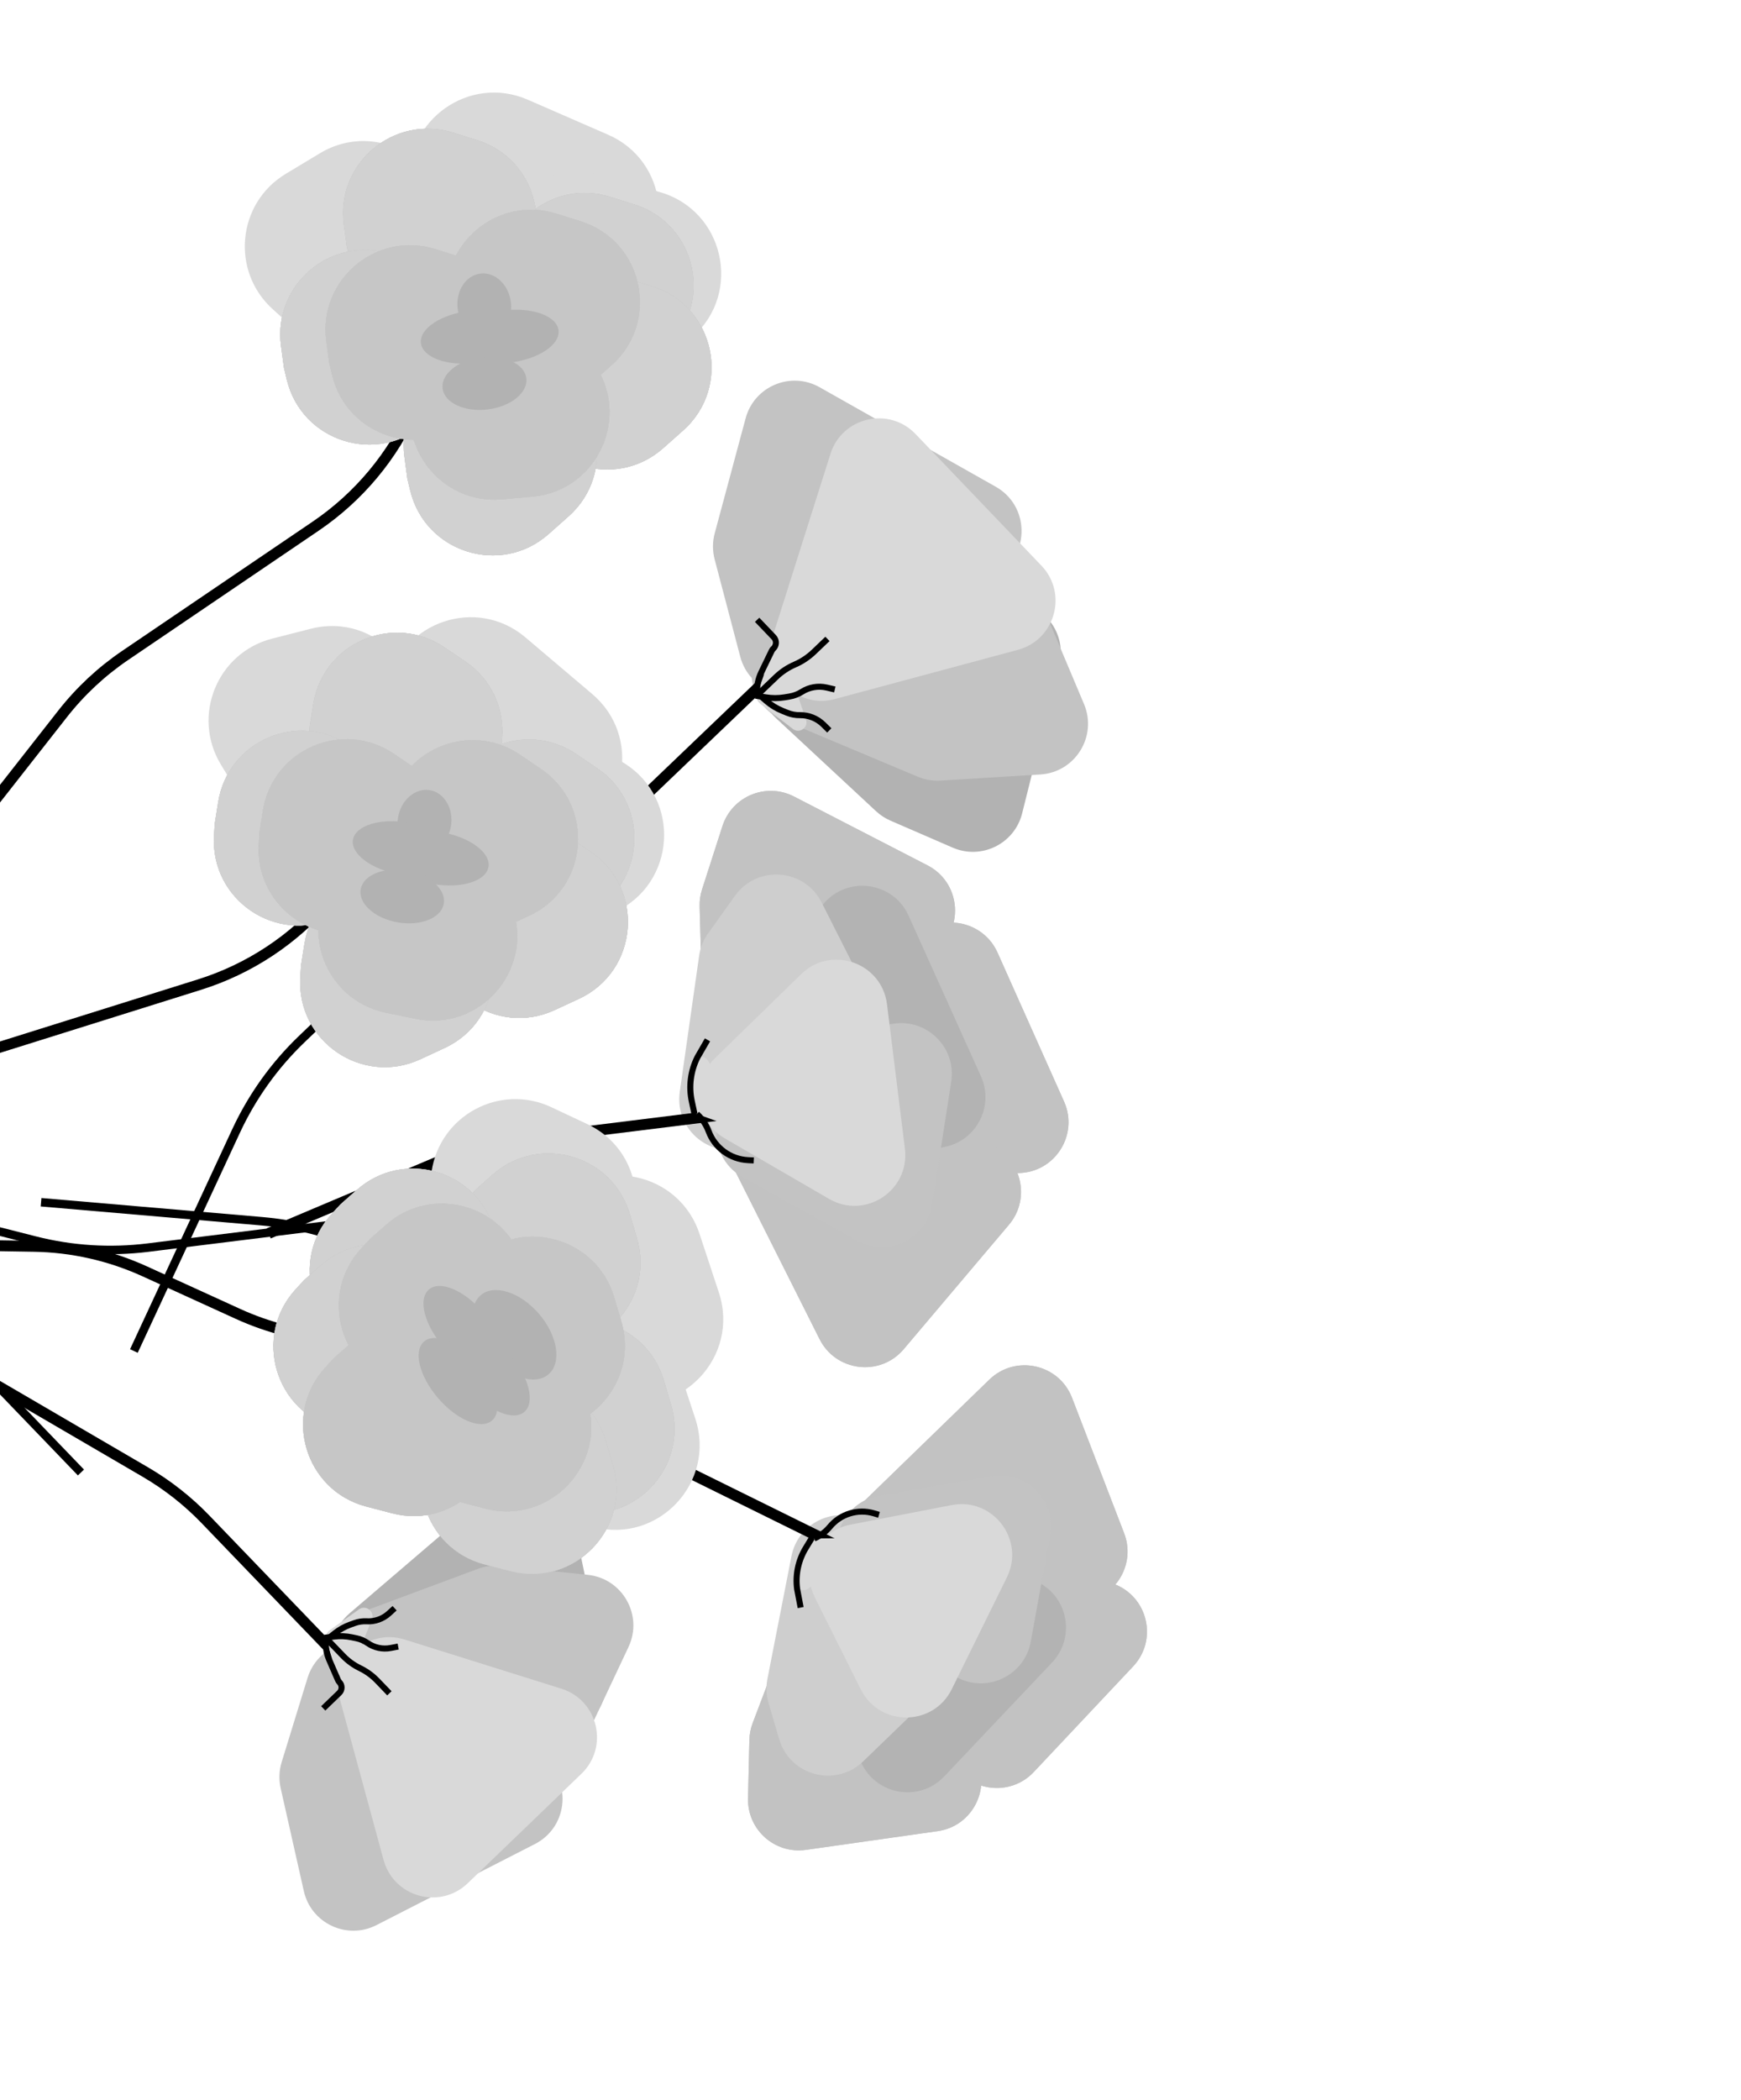 <svg width="1440" height="1736" viewBox="0 0 1440 1736" fill="none" xmlns="http://www.w3.org/2000/svg">
<g clip-path="url(#clip0_200_36)">
<path d="M436.545 82.438C388.257 61.401 334.909 99.222 338.775 151.751L341.665 191.011L348.569 230.593C357.537 282.008 417.591 305.88 459.41 274.652L490.845 251.179L516.969 231.672C560.019 199.525 552.301 132.869 503.044 111.409L436.545 82.438Z" fill="#D9D9D9"/>
<path d="M365.347 285.375L342.484 337.306C325.067 376.868 296.854 410.721 261.08 434.983L103.616 541.778C83.93 555.13 66.434 571.454 51.752 590.17L-61.15 734.093" stroke="black" stroke-width="9"/>
<path d="M495.868 144.923C448.412 131.72 402.525 170.361 407.457 219.371L411.487 259.406L415.391 278.151C426.36 330.811 490.156 351.936 530.386 316.23L554.562 294.773L572.95 278.453C614.422 241.645 598.669 173.524 545.246 158.661L495.868 144.923Z" fill="#D9D9D9"/>
<path d="M236.402 143.678C196.135 167.902 190.7 224.134 225.581 255.622L254.121 281.385L256.847 283.355C301.345 315.526 363.869 286.276 367.69 231.5L369.38 207.273L370.474 191.594C374.416 135.083 313.1 97.538 264.559 126.739L236.402 143.678Z" fill="#D9D9D9"/>
<path d="M504.706 162.775C455.806 147.455 407.559 188.143 414.406 238.927L416.842 256.997L419.18 266.726C431.526 318.113 494.183 337.808 533.709 302.727L544.563 293.093L550.126 288.156C590.841 252.02 576.536 185.279 524.588 169.004L504.706 162.775Z" fill="#C6C6C6"/>
<path d="M504.706 162.775C455.806 147.455 407.559 188.143 414.406 238.927L416.842 256.997L419.18 266.726C431.526 318.113 494.183 337.808 533.709 302.727L544.563 293.093L550.126 288.156C590.841 252.02 576.536 185.279 524.588 169.004L504.706 162.775Z" fill="#C6C6C6"/>
<path d="M504.706 162.775C455.806 147.455 407.559 188.143 414.406 238.927L416.842 256.997L419.18 266.726C431.526 318.113 494.183 337.808 533.709 302.727L544.563 293.093L550.126 288.156C590.841 252.02 576.536 185.279 524.588 169.004L504.706 162.775Z" fill="#C6C6C6"/>
<path d="M504.706 162.775C455.806 147.455 407.559 188.143 414.406 238.927L416.842 256.997L419.18 266.726C431.526 318.113 494.183 337.808 533.709 302.727L544.563 293.093L550.126 288.156C590.841 252.02 576.536 185.279 524.588 169.004L504.706 162.775Z" fill="#D1D1D1"/>
<path d="M519.547 230.508C470.647 215.188 422.4 255.875 429.247 306.66L431.683 324.73L434.021 334.459C446.367 385.846 509.024 405.541 548.55 370.46L559.404 360.826L564.967 355.889C605.682 319.753 591.377 253.012 539.429 236.737L519.547 230.508Z" fill="#C6C6C6"/>
<path d="M519.547 230.508C470.647 215.188 422.4 255.875 429.247 306.66L431.683 324.73L434.021 334.459C446.367 385.846 509.024 405.541 548.55 370.46L559.404 360.826L564.967 355.889C605.682 319.753 591.377 253.012 539.429 236.737L519.547 230.508Z" fill="#C6C6C6"/>
<path d="M519.547 230.508C470.647 215.188 422.4 255.875 429.247 306.66L431.683 324.73L434.021 334.459C446.367 385.846 509.024 405.541 548.55 370.46L559.404 360.826L564.967 355.889C605.682 319.753 591.377 253.012 539.429 236.737L519.547 230.508Z" fill="#C6C6C6"/>
<path d="M519.547 230.508C470.647 215.188 422.4 255.875 429.247 306.66L431.683 324.73L434.021 334.459C446.367 385.846 509.024 405.541 548.55 370.46L559.404 360.826L564.967 355.889C605.682 319.753 591.377 253.012 539.429 236.737L519.547 230.508Z" fill="#D1D1D1"/>
<path d="M374.751 109.664C325.851 94.344 277.604 135.032 284.451 185.816L286.887 203.886L289.225 213.615C301.571 265.002 364.228 284.697 403.754 249.616L414.608 239.982L420.171 235.045C460.886 198.909 446.581 132.168 394.633 115.893L374.751 109.664Z" fill="#C6C6C6"/>
<path d="M374.751 109.664C325.851 94.344 277.604 135.032 284.451 185.816L286.887 203.886L289.225 213.615C301.571 265.002 364.228 284.697 403.754 249.616L414.608 239.982L420.171 235.045C460.886 198.909 446.581 132.168 394.633 115.893L374.751 109.664Z" fill="#C6C6C6"/>
<path d="M374.751 109.664C325.851 94.344 277.604 135.032 284.451 185.816L286.887 203.886L289.225 213.615C301.571 265.002 364.228 284.697 403.754 249.616L414.608 239.982L420.171 235.045C460.886 198.909 446.581 132.168 394.633 115.893L374.751 109.664Z" fill="#C6C6C6"/>
<path d="M374.751 109.664C325.851 94.344 277.604 135.032 284.451 185.816L286.887 203.886L289.225 213.615C301.571 265.002 364.228 284.697 403.754 249.616L414.608 239.982L420.171 235.045C460.886 198.909 446.581 132.168 394.633 115.893L374.751 109.664Z" fill="#D1D1D1"/>
<path d="M322.748 209.907C273.848 194.587 225.601 235.275 232.448 286.059L234.884 304.129L237.222 313.859C249.568 365.245 312.225 384.94 351.751 349.859L362.605 340.226L368.168 335.288C408.883 299.152 394.578 232.411 342.63 216.136L322.748 209.907Z" fill="#C6C6C6"/>
<path d="M322.748 209.907C273.848 194.587 225.601 235.275 232.448 286.059L234.884 304.129L237.222 313.859C249.568 365.245 312.225 384.94 351.751 349.859L362.605 340.226L368.168 335.288C408.883 299.152 394.578 232.411 342.63 216.136L322.748 209.907Z" fill="#C6C6C6"/>
<path d="M322.748 209.907C273.848 194.587 225.601 235.275 232.448 286.059L234.884 304.129L237.222 313.859C249.568 365.245 312.225 384.94 351.751 349.859L362.605 340.226L368.168 335.288C408.883 299.152 394.578 232.411 342.63 216.136L322.748 209.907Z" fill="#C6C6C6"/>
<path d="M322.748 209.907C273.848 194.587 225.601 235.275 232.448 286.059L234.884 304.129L237.222 313.859C249.568 365.245 312.225 384.94 351.751 349.859L362.605 340.226L368.168 335.288C408.883 299.152 394.578 232.411 342.63 216.136L322.748 209.907Z" fill="#D1D1D1"/>
<path d="M424.814 301.492C375.914 286.172 327.667 326.859 334.514 377.643L336.95 395.713L339.287 405.443C351.634 456.829 414.29 476.524 453.816 441.443L464.671 431.81L470.234 426.873C510.948 390.737 496.644 323.996 444.695 307.721L424.814 301.492Z" fill="#C6C6C6"/>
<path d="M424.814 301.492C375.914 286.172 327.667 326.859 334.514 377.643L336.95 395.713L339.287 405.443C351.634 456.829 414.29 476.524 453.816 441.443L464.671 431.81L470.234 426.873C510.948 390.737 496.644 323.996 444.695 307.721L424.814 301.492Z" fill="#C6C6C6"/>
<path d="M424.814 301.492C375.914 286.172 327.667 326.859 334.514 377.643L336.95 395.713L339.287 405.443C351.634 456.829 414.29 476.524 453.816 441.443L464.671 431.81L470.234 426.873C510.948 390.737 496.644 323.996 444.695 307.721L424.814 301.492Z" fill="#C6C6C6"/>
<path d="M424.814 301.492C375.914 286.172 327.667 326.859 334.514 377.643L336.95 395.713L339.287 405.443C351.634 456.829 414.29 476.524 453.816 441.443L464.671 431.81L470.234 426.873C510.948 390.737 496.644 323.996 444.695 307.721L424.814 301.492Z" fill="#D1D1D1"/>
<path d="M460.299 176.669C411.399 161.349 363.152 202.036 369.999 252.82L372.435 270.89L374.773 280.62C387.119 332.006 449.776 351.701 489.302 316.62L500.156 306.987L505.719 302.05C546.434 265.914 532.129 199.173 480.181 182.898L460.299 176.669Z" fill="#C6C6C6"/>
<path d="M460.299 176.669C411.399 161.349 363.152 202.036 369.999 252.82L372.435 270.89L374.773 280.62C387.119 332.006 449.776 351.701 489.302 316.62L500.156 306.987L505.719 302.05C546.434 265.914 532.129 199.173 480.181 182.898L460.299 176.669Z" fill="#C6C6C6"/>
<path d="M460.299 176.669C411.399 161.349 363.152 202.036 369.999 252.82L372.435 270.89L374.773 280.62C387.119 332.006 449.776 351.701 489.302 316.62L500.156 306.987L505.719 302.05C546.434 265.914 532.129 199.173 480.181 182.898L460.299 176.669Z" fill="#C6C6C6"/>
<path d="M460.299 176.669C411.399 161.349 363.152 202.036 369.999 252.82L372.435 270.89L374.773 280.62C387.119 332.006 449.776 351.701 489.302 316.62L500.156 306.987L505.719 302.05C546.434 265.914 532.129 199.173 480.181 182.898L460.299 176.669Z" fill="#C6C6C6"/>
<path d="M360.187 205.986C311.287 190.666 263.04 231.353 269.887 282.137L272.323 300.207L274.661 309.937C287.007 361.323 349.663 381.019 389.19 345.938L400.044 336.304L405.607 331.367C446.321 295.231 432.017 228.49 380.068 212.215L360.187 205.986Z" fill="#C6C6C6"/>
<path d="M360.187 205.986C311.287 190.666 263.04 231.353 269.887 282.137L272.323 300.207L274.661 309.937C287.007 361.323 349.663 381.019 389.19 345.938L400.044 336.304L405.607 331.367C446.321 295.231 432.017 228.49 380.068 212.215L360.187 205.986Z" fill="#C6C6C6"/>
<path d="M360.187 205.986C311.287 190.666 263.04 231.353 269.887 282.137L272.323 300.207L274.661 309.937C287.007 361.323 349.663 381.019 389.19 345.938L400.044 336.304L405.607 331.367C446.321 295.231 432.017 228.49 380.068 212.215L360.187 205.986Z" fill="#C6C6C6"/>
<path d="M360.187 205.986C311.287 190.666 263.04 231.353 269.887 282.137L272.323 300.207L274.661 309.937C287.007 361.323 349.663 381.019 389.19 345.938L400.044 336.304L405.607 331.367C446.321 295.231 432.017 228.49 380.068 212.215L360.187 205.986Z" fill="#C6C6C6"/>
<path d="M477.089 280.248C447.02 237.235 382.063 241.384 357.71 287.873L350.217 302.177L344.275 316.928C324.739 365.419 363.321 417.435 415.395 412.811L431.156 411.412L440.256 410.604C493.867 405.843 522.273 344.883 491.436 300.771L477.089 280.248Z" fill="#C6C6C6"/>
<path d="M477.089 280.248C447.02 237.235 382.063 241.384 357.71 287.873L350.217 302.177L344.275 316.928C324.739 365.419 363.321 417.435 415.395 412.811L431.156 411.412L440.256 410.604C493.867 405.843 522.273 344.883 491.436 300.771L477.089 280.248Z" fill="#C6C6C6"/>
<path d="M477.089 280.248C447.02 237.235 382.063 241.384 357.71 287.873L350.217 302.177L344.275 316.928C324.739 365.419 363.321 417.435 415.395 412.811L431.156 411.412L440.256 410.604C493.867 405.843 522.273 344.883 491.436 300.771L477.089 280.248Z" fill="#C6C6C6"/>
<path d="M477.089 280.248C447.02 237.235 382.063 241.384 357.71 287.873L350.217 302.177L344.275 316.928C324.739 365.419 363.321 417.435 415.395 412.811L431.156 411.412L440.256 410.604C493.867 405.843 522.273 344.883 491.436 300.771L477.089 280.248Z" fill="#C6C6C6"/>
<ellipse cx="400.552" cy="252.567" rx="22.17" ry="26.59" transform="rotate(-6.887 400.552 252.567)" fill="#B2B2B2"/>
<ellipse cx="419.203" cy="278.215" rx="43.079" ry="21.717" transform="rotate(-6.887 419.203 278.215)" fill="#B2B2B2"/>
<ellipse cx="390.92" cy="278.507" rx="43.079" ry="21.717" transform="rotate(-6.887 390.92 278.507)" fill="#B2B2B2"/>
<ellipse cx="400.701" cy="316.927" rx="34.88" ry="21.717" transform="rotate(-6.887 400.701 316.927)" fill="#B2B2B2"/>
<path d="M641.648 593.537C615.757 569.47 629.364 526.135 664.366 521.188L829.479 497.851C858.984 493.681 883.327 520.709 876.104 549.618L845.431 672.389C839.143 697.555 811.771 711.062 787.973 700.741L736.481 678.411C732.107 676.515 728.088 673.887 724.596 670.641L641.648 593.537Z" fill="#B2B2B2"/>
<path d="M675.055 567.879C651.051 582.796 619.463 570.226 612.27 542.896L591.095 462.442C589.232 455.361 589.251 447.916 591.153 440.846L616.711 345.803C623.835 319.311 654.031 306.649 677.919 320.137L823.59 402.384C851.374 418.071 852.209 457.789 825.109 474.63L675.055 567.879Z" fill="#C3C3C3"/>
<path d="M647.372 595.2C619.485 583.493 612.741 547.037 634.594 526.128L760.449 405.709C781.709 385.367 816.757 392.627 828.186 419.742L896.593 582.023C907.839 608.7 889.357 638.487 860.46 640.258L777.954 645.314C771.516 645.709 765.074 644.615 759.126 642.118L647.372 595.2Z" fill="#C3C3C3"/>
<path d="M690.495 577.909C658.443 586.524 629.533 556.309 639.554 524.668L686.895 375.181C696.528 344.763 735.223 335.771 757.281 358.825L861.371 467.613C883.43 490.667 872.739 528.928 841.926 537.21L690.495 577.909Z" fill="#D9D9D9"/>
<path d="M637.38 558.504L513.216 677.306C497.881 691.978 480.59 704.457 461.834 714.388L322.921 787.94" stroke="black" stroke-width="9"/>
<path d="M402.442 712.763L249.784 858.828C227.024 880.605 208.531 906.44 195.256 935.006L110.735 1116.88" stroke="black" stroke-width="7"/>
<path d="M628.576 581.559C626.19 579.712 625.256 576.543 626.26 573.697L636.296 545.237C638.5 538.989 647.344 539.014 649.512 545.273L666.663 594.784C668.941 601.361 661.266 606.872 655.763 602.61L628.576 581.559Z" fill="#D9D9D9"/>
<path d="M626.279 573.706V573.706C625.801 567.565 626.965 561.407 629.652 555.864L638.263 538.095C638.612 537.374 639.087 536.721 639.666 536.167V536.167C642.352 533.597 642.446 529.337 639.876 526.651L626.228 512.387" stroke="black" stroke-width="5"/>
<path d="M627.693 573.269L641.849 559.725C646.402 555.369 651.693 551.856 657.475 549.353V549.353C663.258 546.849 668.549 543.337 673.102 538.981L684.389 528.181" stroke="black" stroke-width="5"/>
<path d="M624.845 575.079L633.353 576.486C638.527 577.342 643.807 577.34 648.981 576.479L653.124 575.789C656.705 575.194 660.129 573.883 663.193 571.937V571.937C669.332 568.037 676.783 566.772 683.865 568.427L690.487 569.974" stroke="black" stroke-width="5"/>
<path d="M627.3 573.832L633.814 579.485C637.775 582.922 642.275 585.683 647.134 587.656L651.025 589.237C654.389 590.603 657.992 591.279 661.622 591.224V591.224C668.894 591.113 675.905 593.935 681.074 599.051L685.907 603.835" stroke="black" stroke-width="5"/>
<path d="M289.414 1333.47C262.554 1356.45 274.364 1400.3 309.132 1406.69L451.675 1432.86C480.984 1438.25 506.419 1412.24 500.393 1383.06L478.12 1275.2C472.874 1249.79 446.082 1235.17 421.879 1244.5L376.757 1261.9C372.308 1263.61 368.184 1266.07 364.562 1269.17L289.414 1333.47Z" fill="#B2B2B2"/>
<path d="M318.139 1364.76C294.77 1348.87 262.691 1360.13 254.378 1387.14L232.969 1456.71C230.815 1463.7 230.528 1471.14 232.137 1478.29L251.284 1563.31C257.31 1590.07 286.959 1603.97 311.383 1591.48L442.413 1524.46C470.82 1509.93 473.29 1470.28 446.906 1452.33L318.139 1364.76Z" fill="#C3C3C3"/>
<path d="M294.325 1334.54C265.98 1345.09 257.74 1381.24 278.713 1403.03L385.226 1513.7C405.631 1534.9 440.947 1529.09 453.484 1502.47L519.83 1361.59C532.164 1335.4 514.924 1304.87 486.126 1301.91L414.282 1294.53C407.866 1293.87 401.384 1294.7 395.339 1296.95L294.325 1334.54Z" fill="#C3C3C3"/>
<path d="M334.692 1355.4C303.022 1345.47 272.892 1374.47 281.601 1406.5L317.25 1537.6C325.622 1568.39 363.914 1578.97 386.903 1556.84L480.895 1466.38C503.884 1444.25 494.779 1405.58 464.333 1396.04L334.692 1355.4Z" fill="#D9D9D9"/>
<path d="M279.49 1369.84L170.05 1256.13C155.333 1240.84 138.57 1227.66 120.239 1216.96L-4.285 1144.31" stroke="black" stroke-width="9"/>
<path d="M66.954 1217.31L-67.204 1077.92C-89.047 1055.22 -106.461 1028.64 -118.548 999.556L-188.953 830.127" stroke="black" stroke-width="7"/>
<path d="M272.467 1347.85C270.007 1349.6 268.944 1352.72 269.83 1355.61L277.569 1380.82C279.513 1387.16 288.351 1387.5 290.776 1381.33L307.535 1338.71C310.082 1332.24 302.641 1326.41 296.967 1330.44L272.467 1347.85Z" fill="#D9D9D9"/>
<path d="M269.746 1355.27V1355.27C269.066 1360.96 269.913 1366.74 272.199 1372L279.529 1388.86C279.827 1389.55 280.244 1390.17 280.761 1390.71V1390.71C283.162 1393.2 283.086 1397.17 280.592 1399.57L267.347 1412.32" stroke="black" stroke-width="5"/>
<path d="M271.044 1355.73L283.695 1368.87C287.764 1373.1 292.552 1376.57 297.836 1379.12V1379.12C303.12 1381.68 307.908 1385.15 311.977 1389.37L322.064 1399.85" stroke="black" stroke-width="5"/>
<path d="M268.463 1353.94L276.434 1352.95C281.281 1352.36 286.193 1352.56 290.973 1353.56L294.801 1354.36C298.11 1355.05 301.246 1356.4 304.023 1358.33V1358.33C309.585 1362.2 316.468 1363.66 323.121 1362.39L329.342 1361.2" stroke="black" stroke-width="5"/>
<path d="M270.7 1355.19L276.977 1350.18C280.794 1347.14 285.087 1344.74 289.683 1343.09L293.365 1341.77C296.546 1340.63 299.925 1340.14 303.3 1340.33V1340.33C310.062 1340.71 316.693 1338.35 321.699 1333.79L326.379 1329.52" stroke="black" stroke-width="5"/>
<path d="M581.786 860.573C582.78 895.908 624.318 914.284 651.134 891.253L775.307 784.603C797.912 765.187 793.672 729.061 767.185 715.409L656.753 658.487C633.696 646.603 605.485 658.253 597.533 682.944L580.662 735.328C579.2 739.866 578.522 744.619 578.656 749.385L581.786 860.573Z" fill="#C2C2C2"/>
<path d="M581.786 860.573C582.78 895.908 624.318 914.284 651.134 891.253L775.307 784.603C797.912 765.187 793.672 729.061 767.185 715.409L656.753 658.487C633.696 646.603 605.485 658.253 597.533 682.944L580.662 735.328C579.2 739.866 578.522 744.619 578.656 749.385L581.786 860.573Z" fill="#C2C2C2"/>
<path d="M638.524 906.127C618.285 934.176 638.729 973.297 673.312 972.697L842.474 969.761C872.587 969.238 892.379 938.126 880.09 910.63L825.088 787.56C814.446 763.749 784.904 755.292 763.275 769.865L718.048 800.337C713.941 803.104 710.355 806.576 707.457 810.593L638.524 906.127Z" fill="#C2C2C2"/>
<path d="M638.524 906.127C618.285 934.176 638.729 973.297 673.312 972.697L842.474 969.761C872.587 969.238 892.379 938.126 880.09 910.63L825.088 787.56C814.446 763.749 784.904 755.292 763.275 769.865L718.048 800.337C713.941 803.104 710.355 806.576 707.457 810.593L638.524 906.127Z" fill="#C2C2C2"/>
<path d="M646.833 895.71C612.784 889.629 586.39 925.009 601.921 955.915L677.89 1107.09C691.414 1134 728.03 1138.35 747.482 1115.36L834.55 1012.44C851.395 992.534 846.211 962.246 823.703 949.071L776.639 921.521C772.365 919.019 767.682 917.293 762.806 916.422L646.833 895.71Z" fill="#C2C2C2"/>
<path d="M646.833 895.71C612.784 889.629 586.39 925.009 601.921 955.915L677.89 1107.09C691.414 1134 728.03 1138.35 747.482 1115.36L834.55 1012.44C851.395 992.534 846.211 962.246 823.703 949.071L776.639 921.521C772.365 919.019 767.682 917.293 762.806 916.422L646.833 895.71Z" fill="#C2C2C2"/>
<path d="M572.115 879.146C553.015 902.266 563.603 937.378 592.3 946.086L661.354 967.039C667.969 969.046 674.977 969.389 681.757 968.038L781.256 948.211C807.743 942.933 822.436 914.389 811.341 889.766L751.522 757.017C738.745 728.663 700.657 723.546 680.85 747.523L572.115 879.146Z" fill="#B3B3B3"/>
<path d="M562.224 902.802C558.556 928.574 578.975 951.442 604.997 950.704L714.333 947.6C745.101 946.726 764.509 914.146 750.626 886.674L679.561 746.042C665.327 717.876 626.276 714.882 607.915 740.549L585.679 771.634C581.754 777.121 579.208 783.473 578.257 790.152L562.224 902.802Z" fill="#CECECE"/>
<path d="M610.796 901.799C585.103 919.476 586.958 958.002 614.231 973.128L709.108 1025.75C734.642 1039.91 766.477 1024.34 770.978 995.496L786.767 894.288C791.149 866.203 766.951 841.968 738.859 846.306L687.217 854.28C680.972 855.245 675.025 857.606 669.819 861.187L610.796 901.799Z" fill="#C3C3C3"/>
<path d="M591.376 874.777C571.46 894.183 575.561 927.238 599.615 941.189L685.709 991.122C715.74 1008.54 752.736 984.072 748.461 949.62L733.649 830.229C729.375 795.777 687.522 781.091 662.658 805.319L591.376 874.777Z" fill="#D9D9D9"/>
<path d="M595.045 921.908L426.464 942.822C405.403 945.435 384.805 950.951 365.256 959.211L222.153 1019.68" stroke="black" stroke-width="9"/>
<path d="M329.618 1005.69L122.431 1031.4C91.171 1035.28 59.461 1033.28 28.933 1025.52L-163.108 976.688" stroke="black" stroke-width="7"/>
<path d="M571.841 914.189C571.765 917.206 573.631 919.932 576.471 920.953L604.367 930.978C610.602 933.219 616.172 926.348 612.69 920.712L585.644 876.922C581.986 871 572.865 873.466 572.69 880.425L571.841 914.189Z" fill="#D9D9D9"/>
<path d="M576.429 920.916L577.061 921.518C581.081 925.352 584.181 930.047 586.126 935.251V935.251C591.265 948.997 604.087 958.37 618.744 959.095L623.461 959.328" stroke="black" stroke-width="5"/>
<path d="M574.479 921.158L572.191 910.473C569.548 898.126 571.209 885.246 576.897 873.974V873.974L585.171 859.643" stroke="black" stroke-width="5"/>
<path d="M657.64 1332.04C670.19 1298.99 715.459 1295.28 733.219 1325.85L806.003 1451.11C820.974 1476.88 805.098 1509.6 775.596 1513.8L666.589 1529.28C640.907 1532.93 618.09 1512.66 618.693 1486.72L619.815 1438.39C619.926 1433.63 620.848 1428.92 622.54 1424.46L657.64 1332.04Z" fill="#C2C2C2"/>
<path d="M657.64 1332.04C670.19 1298.99 715.459 1295.28 733.219 1325.85L806.003 1451.11C820.974 1476.88 805.098 1509.6 775.596 1513.8L666.589 1529.28C640.907 1532.93 618.09 1512.66 618.693 1486.72L619.815 1438.39C619.926 1433.63 620.848 1428.92 622.54 1424.46L657.64 1332.04Z" fill="#C2C2C2"/>
<path d="M725.402 1308.99C715.504 1275.85 747.667 1245.62 780.133 1257.55L921.145 1309.37C949.413 1319.76 957.883 1355.64 937.242 1377.58L855.043 1464.91C837.169 1483.91 806.488 1482.19 790.849 1461.31L762.166 1423.04C759.196 1419.08 756.95 1414.62 755.533 1409.87L725.402 1308.99Z" fill="#C2C2C2"/>
<path d="M725.402 1308.99C715.504 1275.85 747.667 1245.62 780.133 1257.55L921.145 1309.37C949.413 1319.76 957.883 1355.64 937.242 1377.58L855.043 1464.91C837.169 1483.91 806.488 1482.19 790.849 1461.31L762.166 1423.04C759.196 1419.08 756.95 1414.62 755.533 1409.87L725.402 1308.99Z" fill="#C2C2C2"/>
<path d="M733.086 1316.79C698.928 1311.34 685.626 1269.25 710.45 1245.17L818.269 1140.55C839.884 1119.58 875.897 1127.5 886.714 1155.61L929.792 1267.54C939.159 1291.88 924.311 1318.78 898.723 1323.83L851.798 1333.09C846.939 1334.05 841.948 1334.14 837.057 1333.36L733.086 1316.79Z" fill="#C2C2C2"/>
<path d="M733.086 1316.79C698.928 1311.34 685.626 1269.25 710.45 1245.17L818.269 1140.55C839.884 1119.58 875.897 1127.5 886.714 1155.61L929.792 1267.54C939.159 1291.88 924.311 1318.78 898.723 1323.83L851.798 1333.09C846.939 1334.05 841.948 1334.14 837.057 1333.36L733.086 1316.79Z" fill="#C2C2C2"/>
<path d="M657.979 1311.16C647.537 1283.05 669.074 1253.37 699.039 1254.57L762.424 1257.12C769.331 1257.4 776.063 1259.38 782.022 1262.88L860.978 1309.3C884.26 1322.99 888.758 1354.78 870.188 1374.39L781.015 1468.55C759.631 1491.14 721.976 1483.45 711.147 1454.3L657.979 1311.16Z" fill="#B3B3B3"/>
<path d="M654.616 1286.49C659.62 1260.94 686.42 1246.05 710.754 1255.3L800.387 1289.37C829.16 1300.3 836.785 1337.45 814.646 1358.84L713.938 1456.12C691.24 1478.04 653.373 1468.04 644.466 1437.76L635.669 1407.87C633.765 1401.39 633.448 1394.56 634.745 1387.94L654.616 1286.49Z" fill="#CECECE"/>
<path d="M700.411 1302.73C681.953 1277.59 696.365 1241.82 727.094 1236.49L820.045 1220.38C848.814 1215.4 873.766 1240.56 868.538 1269.29L852.554 1357.1C847.464 1385.07 816.646 1400.01 791.54 1386.68L751.693 1365.53C746.112 1362.57 741.271 1358.38 737.531 1353.29L700.411 1302.73Z" fill="#C3C3C3"/>
<path d="M673.898 1320.42C661.465 1295.54 676.199 1265.67 703.502 1260.4L787.147 1244.25C821.233 1237.66 848.135 1272.93 832.777 1304.06L787.224 1396.42C771.866 1427.55 727.512 1427.67 711.989 1396.62L673.898 1320.42Z" fill="#D9D9D9"/>
<path d="M690.233 1276.74L548.724 1206.94C529.691 1197.55 512.048 1185.57 496.299 1171.35L389.335 1074.73" stroke="black" stroke-width="9"/>
<path d="M480.438 1120.35L306.969 1034.78C278.719 1020.85 248.115 1012.31 216.731 1009.61L33.971 993.892" stroke="black" stroke-width="7"/>
<path d="M667.153 1276.71C668.073 1273.84 670.731 1271.87 673.749 1271.84L700.114 1271.57C706.739 1271.51 709.742 1279.83 704.602 1284.01L669.082 1312.89C663.681 1317.28 655.877 1311.95 657.998 1305.32L667.153 1276.71Z" fill="#D9D9D9"/>
<path d="M673.398 1271.87L674.146 1271.53C678.9 1269.37 683.102 1266.15 686.437 1262.13V1262.13C695.246 1251.52 709.527 1247.15 722.766 1251.04L727.026 1252.29" stroke="black" stroke-width="5"/>
<path d="M671.741 1271.05L666.409 1279.83C660.247 1289.98 657.743 1301.93 659.312 1313.69V1313.69L662.231 1328.97" stroke="black" stroke-width="5"/>
<path d="M578.537 1019.88C563.107 973.101 505.47 956.466 467.488 987.831L436.462 1013.45L423.058 1027.12C385.401 1065.53 403.337 1130.3 455.389 1143.87L486.669 1152.02L510.459 1158.22C564.118 1172.2 611.96 1121.22 594.591 1068.55L578.537 1019.88Z" fill="#D9D9D9"/>
<path d="M369.701 1093.75L359.321 1096.91C305.647 1113.28 247.841 1109.46 196.787 1086.17L119.747 1051.04C90.925 1037.89 59.699 1030.84 28.025 1030.33L-89.46 1028.42" stroke="black" stroke-width="9"/>
<path d="M559.024 1124.07C543.595 1077.29 485.957 1060.65 447.975 1092.02L416.949 1117.64L403.545 1131.31C365.888 1169.72 383.825 1234.49 435.876 1248.05L467.157 1256.21L490.947 1262.41C544.606 1276.39 592.447 1225.4 575.078 1172.74L559.024 1124.07Z" fill="#D9D9D9"/>
<path d="M456.011 915.316C413.481 895.331 363.73 922.098 356.97 968.6L351.439 1006.65L351.318 1010.01C349.34 1064.88 408.429 1100.57 456.072 1073.27L477.144 1061.2L490.782 1053.38C539.933 1025.22 537.021 953.381 485.751 929.29L456.011 915.316Z" fill="#D9D9D9"/>
<path d="M549.105 1141.34C534.632 1092.19 473.981 1074.73 435.59 1108.67L421.93 1120.75L415.145 1128.11C379.314 1166.95 397.805 1229.97 448.945 1243.3L462.989 1246.96L470.186 1248.84C522.864 1262.57 570.366 1213.55 554.99 1161.33L549.105 1141.34Z" fill="#C6C6C6"/>
<path d="M549.105 1141.34C534.632 1092.19 473.981 1074.73 435.59 1108.67L421.93 1120.75L415.145 1128.11C379.314 1166.95 397.805 1229.97 448.945 1243.3L462.989 1246.96L470.186 1248.84C522.864 1262.57 570.366 1213.55 554.99 1161.33L549.105 1141.34Z" fill="#C6C6C6"/>
<path d="M549.105 1141.34C534.632 1092.19 473.981 1074.73 435.59 1108.67L421.93 1120.75L415.145 1128.11C379.314 1166.95 397.805 1229.97 448.945 1243.3L462.989 1246.96L470.186 1248.84C522.864 1262.57 570.366 1213.55 554.99 1161.33L549.105 1141.34Z" fill="#C6C6C6"/>
<path d="M549.105 1141.34C534.632 1092.19 473.981 1074.73 435.59 1108.67L421.93 1120.75L415.145 1128.11C379.314 1166.95 397.805 1229.97 448.945 1243.3L462.989 1246.96L470.186 1248.84C522.864 1262.57 570.366 1213.55 554.99 1161.33L549.105 1141.34Z" fill="#D1D1D1"/>
<path d="M501.078 1191.36C486.605 1142.2 425.954 1124.74 387.563 1158.69L373.903 1170.76L367.118 1178.12C331.286 1216.97 349.777 1279.99 400.917 1293.32L414.961 1296.98L422.158 1298.85C474.837 1312.58 522.338 1263.57 506.963 1211.34L501.078 1191.36Z" fill="#C6C6C6"/>
<path d="M501.078 1191.36C486.605 1142.2 425.954 1124.74 387.563 1158.69L373.903 1170.76L367.118 1178.12C331.286 1216.97 349.777 1279.99 400.917 1293.32L414.961 1296.98L422.158 1298.85C474.837 1312.58 522.338 1263.57 506.963 1211.34L501.078 1191.36Z" fill="#C6C6C6"/>
<path d="M501.078 1191.36C486.605 1142.2 425.954 1124.74 387.563 1158.69L373.903 1170.76L367.118 1178.12C331.286 1216.97 349.777 1279.99 400.917 1293.32L414.961 1296.98L422.158 1298.85C474.837 1312.58 522.338 1263.57 506.963 1211.34L501.078 1191.36Z" fill="#C6C6C6"/>
<path d="M501.078 1191.36C486.605 1142.2 425.954 1124.74 387.563 1158.69L373.903 1170.76L367.118 1178.12C331.286 1216.97 349.777 1279.99 400.917 1293.32L414.961 1296.98L422.158 1298.85C474.837 1312.58 522.338 1263.57 506.963 1211.34L501.078 1191.36Z" fill="#D1D1D1"/>
<path d="M520.943 1003.81C506.47 954.652 445.819 937.196 407.428 971.138L393.768 983.215L386.983 990.57C351.151 1029.42 369.642 1092.44 420.783 1105.77L434.827 1109.43L442.024 1111.3C494.702 1125.03 542.204 1076.02 526.828 1023.8L520.943 1003.81Z" fill="#C6C6C6"/>
<path d="M520.943 1003.81C506.47 954.652 445.819 937.196 407.428 971.138L393.768 983.215L386.983 990.57C351.151 1029.42 369.642 1092.44 420.783 1105.77L434.827 1109.43L442.024 1111.3C494.702 1125.03 542.204 1076.02 526.828 1023.8L520.943 1003.81Z" fill="#C6C6C6"/>
<path d="M520.943 1003.81C506.47 954.652 445.819 937.196 407.428 971.138L393.768 983.215L386.983 990.57C351.151 1029.42 369.642 1092.44 420.783 1105.77L434.827 1109.43L442.024 1111.3C494.702 1125.03 542.204 1076.02 526.828 1023.8L520.943 1003.81Z" fill="#C6C6C6"/>
<path d="M520.943 1003.81C506.47 954.652 445.819 937.196 407.428 971.138L393.768 983.215L386.983 990.57C351.151 1029.42 369.642 1092.44 420.783 1105.77L434.827 1109.43L442.024 1111.3C494.702 1125.03 542.204 1076.02 526.828 1023.8L520.943 1003.81Z" fill="#D1D1D1"/>
<path d="M408.714 1016.36C394.24 967.207 333.59 949.75 295.199 983.692L281.539 995.769L274.754 1003.12C238.922 1041.97 257.413 1104.99 308.553 1118.32L322.597 1121.98L329.794 1123.86C382.473 1137.59 429.974 1088.57 414.598 1036.35L408.714 1016.36Z" fill="#C6C6C6"/>
<path d="M408.714 1016.36C394.24 967.207 333.59 949.75 295.199 983.692L281.539 995.769L274.754 1003.12C238.922 1041.97 257.413 1104.99 308.553 1118.32L322.597 1121.98L329.794 1123.86C382.473 1137.59 429.974 1088.57 414.598 1036.35L408.714 1016.36Z" fill="#C6C6C6"/>
<path d="M408.714 1016.36C394.24 967.207 333.59 949.75 295.199 983.692L281.539 995.769L274.754 1003.12C238.922 1041.97 257.413 1104.99 308.553 1118.32L322.597 1121.98L329.794 1123.86C382.473 1137.59 429.974 1088.57 414.598 1036.35L408.714 1016.36Z" fill="#C6C6C6"/>
<path d="M408.714 1016.36C394.24 967.207 333.59 949.75 295.199 983.692L281.539 995.769L274.754 1003.12C238.922 1041.97 257.413 1104.99 308.553 1118.32L322.597 1121.98L329.794 1123.86C382.473 1137.59 429.974 1088.57 414.598 1036.35L408.714 1016.36Z" fill="#D1D1D1"/>
<path d="M378.687 1078.91C364.214 1029.75 303.563 1012.29 265.172 1046.23L251.512 1058.31L244.728 1065.67C208.896 1104.51 227.387 1167.54 278.527 1180.86L292.571 1184.52L299.768 1186.4C352.446 1200.13 399.948 1151.11 384.572 1098.89L378.687 1078.91Z" fill="#C6C6C6"/>
<path d="M378.687 1078.91C364.214 1029.75 303.563 1012.29 265.172 1046.23L251.512 1058.31L244.728 1065.67C208.896 1104.51 227.387 1167.54 278.527 1180.86L292.571 1184.52L299.768 1186.4C352.446 1200.13 399.948 1151.11 384.572 1098.89L378.687 1078.91Z" fill="#C6C6C6"/>
<path d="M378.687 1078.91C364.214 1029.75 303.563 1012.29 265.172 1046.23L251.512 1058.31L244.728 1065.67C208.896 1104.51 227.387 1167.54 278.527 1180.86L292.571 1184.52L299.768 1186.4C352.446 1200.13 399.948 1151.11 384.572 1098.89L378.687 1078.91Z" fill="#C6C6C6"/>
<path d="M378.687 1078.91C364.214 1029.75 303.563 1012.29 265.172 1046.23L251.512 1058.31L244.728 1065.67C208.896 1104.51 227.387 1167.54 278.527 1180.86L292.571 1184.52L299.768 1186.4C352.446 1200.13 399.948 1151.11 384.572 1098.89L378.687 1078.91Z" fill="#D1D1D1"/>
<path d="M508.057 1072.61C493.583 1023.46 432.932 1006 394.541 1039.94L380.881 1052.02L374.097 1059.37C338.265 1098.22 356.756 1161.24 407.896 1174.57L421.94 1178.23L429.137 1180.11C481.815 1193.84 529.317 1144.82 513.941 1092.6L508.057 1072.61Z" fill="#C6C6C6"/>
<path d="M508.057 1072.61C493.583 1023.46 432.932 1006 394.541 1039.94L380.881 1052.02L374.097 1059.37C338.265 1098.22 356.756 1161.24 407.896 1174.57L421.94 1178.23L429.137 1180.11C481.815 1193.84 529.317 1144.82 513.941 1092.6L508.057 1072.61Z" fill="#C6C6C6"/>
<path d="M508.057 1072.61C493.583 1023.46 432.932 1006 394.541 1039.94L380.881 1052.02L374.097 1059.37C338.265 1098.22 356.756 1161.24 407.896 1174.57L421.94 1178.23L429.137 1180.11C481.815 1193.84 529.317 1144.82 513.941 1092.6L508.057 1072.61Z" fill="#C6C6C6"/>
<path d="M508.057 1072.61C493.583 1023.46 432.932 1006 394.541 1039.94L380.881 1052.02L374.097 1059.37C338.265 1098.22 356.756 1161.24 407.896 1174.57L421.94 1178.23L429.137 1180.11C481.815 1193.84 529.317 1144.82 513.941 1092.6L508.057 1072.61Z" fill="#C6C6C6"/>
<path d="M432.8 1045.29C418.326 996.135 357.676 978.679 319.285 1012.62L305.624 1024.7L298.84 1032.05C263.008 1070.9 281.499 1133.92 332.639 1147.25L346.683 1150.91L353.88 1152.79C406.558 1166.52 454.06 1117.5 438.684 1065.28L432.8 1045.29Z" fill="#C6C6C6"/>
<path d="M432.8 1045.29C418.326 996.135 357.676 978.679 319.285 1012.62L305.624 1024.7L298.84 1032.05C263.008 1070.9 281.499 1133.92 332.639 1147.25L346.683 1150.91L353.88 1152.79C406.558 1166.52 454.06 1117.5 438.684 1065.28L432.8 1045.29Z" fill="#C6C6C6"/>
<path d="M432.8 1045.29C418.326 996.135 357.676 978.679 319.285 1012.62L305.624 1024.7L298.84 1032.05C263.008 1070.9 281.499 1133.92 332.639 1147.25L346.683 1150.91L353.88 1152.79C406.558 1166.52 454.06 1117.5 438.684 1065.28L432.8 1045.29Z" fill="#C6C6C6"/>
<path d="M432.8 1045.29C418.326 996.135 357.676 978.679 319.285 1012.62L305.624 1024.7L298.84 1032.05C263.008 1070.9 281.499 1133.92 332.639 1147.25L346.683 1150.91L353.88 1152.79C406.558 1166.52 454.06 1117.5 438.684 1065.28L432.8 1045.29Z" fill="#C6C6C6"/>
<path d="M403.211 1143.52C388.737 1094.37 328.087 1076.91 289.696 1110.85L276.036 1122.93L269.251 1130.28C233.419 1169.13 251.91 1232.15 303.05 1245.48L317.094 1249.14L324.291 1251.02C376.97 1264.75 424.471 1215.73 409.095 1163.51L403.211 1143.52Z" fill="#C6C6C6"/>
<path d="M403.211 1143.52C388.737 1094.37 328.087 1076.91 289.696 1110.85L276.036 1122.93L269.251 1130.28C233.419 1169.13 251.91 1232.15 303.05 1245.48L317.094 1249.14L324.291 1251.02C376.97 1264.75 424.471 1215.73 409.095 1163.51L403.211 1143.52Z" fill="#C6C6C6"/>
<path d="M403.211 1143.52C388.737 1094.37 328.087 1076.91 289.696 1110.85L276.036 1122.93L269.251 1130.28C233.419 1169.13 251.91 1232.15 303.05 1245.48L317.094 1249.14L324.291 1251.02C376.97 1264.75 424.471 1215.73 409.095 1163.51L403.211 1143.52Z" fill="#C6C6C6"/>
<path d="M403.211 1143.52C388.737 1094.37 328.087 1076.91 289.696 1110.85L276.036 1122.93L269.251 1130.28C233.419 1169.13 251.91 1232.15 303.05 1245.48L317.094 1249.14L324.291 1251.02C376.97 1264.75 424.471 1215.73 409.095 1163.51L403.211 1143.52Z" fill="#C6C6C6"/>
<path d="M480.243 1139.64C465.77 1090.48 405.119 1073.02 366.728 1106.97L353.068 1119.04L346.283 1126.4C310.451 1165.25 328.942 1228.27 380.082 1241.6L394.126 1245.26L401.324 1247.13C454.002 1260.86 501.503 1211.85 486.128 1159.62L480.243 1139.64Z" fill="#C6C6C6"/>
<path d="M480.243 1139.64C465.77 1090.48 405.119 1073.02 366.728 1106.97L353.068 1119.04L346.283 1126.4C310.451 1165.25 328.942 1228.27 380.082 1241.6L394.126 1245.26L401.324 1247.13C454.002 1260.86 501.503 1211.85 486.128 1159.62L480.243 1139.64Z" fill="#C6C6C6"/>
<path d="M480.243 1139.64C465.77 1090.48 405.119 1073.02 366.728 1106.97L353.068 1119.04L346.283 1126.4C310.451 1165.25 328.942 1228.27 380.082 1241.6L394.126 1245.26L401.324 1247.13C454.002 1260.86 501.503 1211.85 486.128 1159.62L480.243 1139.64Z" fill="#C6C6C6"/>
<path d="M480.243 1139.64C465.77 1090.48 405.119 1073.02 366.728 1106.97L353.068 1119.04L346.283 1126.4C310.451 1165.25 328.942 1228.27 380.082 1241.6L394.126 1245.26L401.324 1247.13C454.002 1260.86 501.503 1211.85 486.128 1159.62L480.243 1139.64Z" fill="#C6C6C6"/>
<ellipse cx="425.621" cy="1103.47" rx="43.079" ry="26.59" transform="rotate(49.312 425.621 1103.47)" fill="#B2B2B2"/>
<ellipse cx="405.611" cy="1134.52" rx="43.079" ry="21.717" transform="rotate(49.312 405.611 1134.52)" fill="#B2B2B2"/>
<ellipse cx="382.813" cy="1098.71" rx="43.079" ry="21.717" transform="rotate(49.312 382.813 1098.71)" fill="#B2B2B2"/>
<ellipse cx="378.829" cy="1141.71" rx="43.079" ry="21.717" transform="rotate(49.312 378.829 1141.71)" fill="#B2B2B2"/>
<path d="M434.55 526.897C394.367 492.844 332.387 513.697 320.961 565.114L312.421 603.544L307.633 643.436C301.413 695.256 352.048 735.413 401.088 717.552L437.952 704.126L468.587 692.969C519.071 674.583 530.878 608.528 489.888 573.792L434.55 526.897Z" fill="#D9D9D9"/>
<path d="M307.922 700.729L271.071 743.876C242.998 776.745 206.231 801.038 164.985 813.969L-16.564 870.889C-39.261 878.005 -60.718 888.599 -80.167 902.294L-229.737 1007.6" stroke="black" stroke-width="9"/>
<path d="M473.364 603.819C431.721 577.508 376.649 601.296 367.257 649.651L359.586 689.149L357.926 708.224C353.264 761.812 408.273 800.416 457.082 777.809L486.414 764.224L508.722 753.891C559.039 730.587 563.571 660.815 516.693 631.196L473.364 603.819Z" fill="#D9D9D9"/>
<path d="M225.249 527.9C179.712 539.5 158.312 591.784 182.647 631.984L202.557 664.875L204.6 667.547C237.947 711.171 306.246 701.167 325.681 649.812L334.277 627.098L339.84 612.398C359.891 559.418 311.986 505.804 257.092 519.788L225.249 527.9Z" fill="#D9D9D9"/>
<path d="M476.686 623.46C434.27 594.706 376.349 619.774 368.28 670.379L365.409 688.384L364.845 698.375C361.869 751.14 416.198 788.046 464.153 765.835L477.322 759.736L484.071 756.61C533.468 733.731 538.991 665.698 493.931 635.151L476.686 623.46Z" fill="#C6C6C6"/>
<path d="M476.686 623.46C434.27 594.706 376.349 619.774 368.28 670.379L365.409 688.384L364.845 698.375C361.869 751.14 416.198 788.046 464.153 765.835L477.322 759.736L484.071 756.61C533.468 733.731 538.991 665.698 493.931 635.151L476.686 623.46Z" fill="#C6C6C6"/>
<path d="M476.686 623.46C434.27 594.706 376.349 619.774 368.28 670.379L365.409 688.384L364.845 698.375C361.869 751.14 416.198 788.046 464.153 765.835L477.322 759.736L484.071 756.61C533.468 733.731 538.991 665.698 493.931 635.151L476.686 623.46Z" fill="#C6C6C6"/>
<path d="M476.686 623.46C434.27 594.706 376.349 619.774 368.28 670.379L365.409 688.384L364.845 698.375C361.869 751.14 416.198 788.046 464.153 765.835L477.322 759.736L484.071 756.61C533.468 733.731 538.991 665.698 493.931 635.151L476.686 623.46Z" fill="#D1D1D1"/>
<path d="M471.39 692.598C428.974 663.843 371.053 688.912 362.984 739.516L360.113 757.522L359.549 767.513C356.573 820.277 410.902 857.184 458.857 834.973L472.026 828.873L478.775 825.747C528.172 802.869 533.695 734.836 488.635 704.289L471.39 692.598Z" fill="#C6C6C6"/>
<path d="M471.39 692.598C428.974 663.843 371.053 688.912 362.984 739.516L360.113 757.522L359.549 767.513C356.573 820.277 410.902 857.184 458.857 834.973L472.026 828.873L478.775 825.747C528.172 802.869 533.695 734.836 488.635 704.289L471.39 692.598Z" fill="#C6C6C6"/>
<path d="M471.39 692.598C428.974 663.843 371.053 688.912 362.984 739.516L360.113 757.522L359.549 767.513C356.573 820.277 410.902 857.184 458.857 834.973L472.026 828.873L478.775 825.747C528.172 802.869 533.695 734.836 488.635 704.289L471.39 692.598Z" fill="#C6C6C6"/>
<path d="M471.39 692.598C428.974 663.843 371.053 688.912 362.984 739.516L360.113 757.522L359.549 767.513C356.573 820.277 410.902 857.184 458.857 834.973L472.026 828.873L478.775 825.747C528.172 802.869 533.695 734.836 488.635 704.289L471.39 692.598Z" fill="#D1D1D1"/>
<path d="M367.533 535.172C325.118 506.418 267.197 531.486 259.127 582.09L256.256 600.096L255.693 610.087C252.716 662.852 307.046 699.758 355.001 677.547L368.17 671.448L374.919 668.322C424.316 645.443 429.838 577.41 384.779 546.863L367.533 535.172Z" fill="#C6C6C6"/>
<path d="M367.533 535.172C325.118 506.418 267.197 531.486 259.127 582.09L256.256 600.096L255.693 610.087C252.716 662.852 307.046 699.758 355.001 677.547L368.17 671.448L374.919 668.322C424.316 645.443 429.838 577.41 384.779 546.863L367.533 535.172Z" fill="#C6C6C6"/>
<path d="M367.533 535.172C325.118 506.418 267.197 531.486 259.127 582.09L256.256 600.096L255.693 610.087C252.716 662.852 307.046 699.758 355.001 677.547L368.17 671.448L374.919 668.322C424.316 645.443 429.838 577.41 384.779 546.863L367.533 535.172Z" fill="#C6C6C6"/>
<path d="M367.533 535.172C325.118 506.418 267.197 531.486 259.127 582.09L256.256 600.096L255.693 610.087C252.716 662.852 307.046 699.758 355.001 677.547L368.17 671.448L374.919 668.322C424.316 645.443 429.838 577.41 384.779 546.863L367.533 535.172Z" fill="#D1D1D1"/>
<path d="M288.863 616.191C246.448 587.437 188.527 612.505 180.457 663.109L177.586 681.115L177.023 691.106C174.046 743.871 228.376 780.777 276.331 758.566L289.5 752.467L296.249 749.341C345.646 726.462 351.169 658.429 306.109 627.882L288.863 616.191Z" fill="#C6C6C6"/>
<path d="M288.863 616.191C246.448 587.437 188.527 612.505 180.457 663.109L177.586 681.115L177.023 691.106C174.046 743.871 228.376 780.777 276.331 758.566L289.5 752.467L296.249 749.341C345.646 726.462 351.169 658.429 306.109 627.882L288.863 616.191Z" fill="#C6C6C6"/>
<path d="M288.863 616.191C246.448 587.437 188.527 612.505 180.457 663.109L177.586 681.115L177.023 691.106C174.046 743.871 228.376 780.777 276.331 758.566L289.5 752.467L296.249 749.341C345.646 726.462 351.169 658.429 306.109 627.882L288.863 616.191Z" fill="#C6C6C6"/>
<path d="M288.863 616.191C246.448 587.437 188.527 612.505 180.457 663.109L177.586 681.115L177.023 691.106C174.046 743.871 228.376 780.777 276.331 758.566L289.5 752.467L296.249 749.341C345.646 726.462 351.169 658.429 306.109 627.882L288.863 616.191Z" fill="#D1D1D1"/>
<path d="M360.228 733.29C317.812 704.536 259.891 729.604 251.822 780.208L248.951 798.214L248.387 808.205C245.411 860.97 299.74 897.876 347.695 875.665L360.864 869.566L367.613 866.44C417.01 843.561 422.533 775.528 377.473 744.981L360.228 733.29Z" fill="#C6C6C6"/>
<path d="M360.228 733.29C317.812 704.536 259.891 729.604 251.822 780.208L248.951 798.214L248.387 808.205C245.411 860.97 299.74 897.876 347.695 875.665L360.864 869.566L367.613 866.44C417.01 843.561 422.533 775.528 377.473 744.981L360.228 733.29Z" fill="#C6C6C6"/>
<path d="M360.228 733.29C317.812 704.536 259.891 729.604 251.822 780.208L248.951 798.214L248.387 808.205C245.411 860.97 299.74 897.876 347.695 875.665L360.864 869.566L367.613 866.44C417.01 843.561 422.533 775.528 377.473 744.981L360.228 733.29Z" fill="#C6C6C6"/>
<path d="M360.228 733.29C317.812 704.536 259.891 729.604 251.822 780.208L248.951 798.214L248.387 808.205C245.411 860.97 299.74 897.876 347.695 875.665L360.864 869.566L367.613 866.44C417.01 843.561 422.533 775.528 377.473 744.981L360.228 733.29Z" fill="#D1D1D1"/>
<path d="M430.158 623.976C387.743 595.221 329.822 620.29 321.752 670.894L318.881 688.9L318.318 698.891C315.341 751.655 369.671 788.562 417.626 766.351L430.795 760.251L437.544 757.125C486.941 734.247 492.463 666.214 447.404 635.667L430.158 623.976Z" fill="#C6C6C6"/>
<path d="M430.158 623.976C387.743 595.221 329.822 620.29 321.752 670.894L318.881 688.9L318.318 698.891C315.341 751.655 369.671 788.562 417.626 766.351L430.795 760.251L437.544 757.125C486.941 734.247 492.463 666.214 447.404 635.667L430.158 623.976Z" fill="#C6C6C6"/>
<path d="M430.158 623.976C387.743 595.221 329.822 620.29 321.752 670.894L318.881 688.9L318.318 698.891C315.341 751.655 369.671 788.562 417.626 766.351L430.795 760.251L437.544 757.125C486.941 734.247 492.463 666.214 447.404 635.667L430.158 623.976Z" fill="#C6C6C6"/>
<path d="M430.158 623.976C387.743 595.221 329.822 620.29 321.752 670.894L318.881 688.9L318.318 698.891C315.341 751.655 369.671 788.562 417.626 766.351L430.795 760.251L437.544 757.125C486.941 734.247 492.463 666.214 447.404 635.667L430.158 623.976Z" fill="#C6C6C6"/>
<path d="M325.845 623.218C283.429 594.464 225.508 619.532 217.439 670.136L214.568 688.142L214.004 698.133C211.028 750.898 265.357 787.804 313.312 765.593L326.481 759.494L333.23 756.368C382.627 733.489 388.15 665.456 343.09 634.909L325.845 623.218Z" fill="#C6C6C6"/>
<path d="M325.845 623.218C283.429 594.464 225.508 619.532 217.439 670.136L214.568 688.142L214.004 698.133C211.028 750.898 265.357 787.804 313.312 765.593L326.481 759.494L333.23 756.368C382.627 733.489 388.15 665.456 343.09 634.909L325.845 623.218Z" fill="#C6C6C6"/>
<path d="M325.845 623.218C283.429 594.464 225.508 619.532 217.439 670.136L214.568 688.142L214.004 698.133C211.028 750.898 265.357 787.804 313.312 765.593L326.481 759.494L333.23 756.368C382.627 733.489 388.15 665.456 343.09 634.909L325.845 623.218Z" fill="#C6C6C6"/>
<path d="M325.845 623.218C283.429 594.464 225.508 619.532 217.439 670.136L214.568 688.142L214.004 698.133C211.028 750.898 265.357 787.804 313.312 765.593L326.481 759.494L333.23 756.368C382.627 733.489 388.15 665.456 343.09 634.909L325.845 623.218Z" fill="#C6C6C6"/>
<path d="M416.405 728.002C399.998 678.152 336.599 663.417 299.889 700.922L288.594 712.462L278.655 724.877C245.981 765.687 267.948 826.611 319.147 837.18L334.643 840.379L343.591 842.226C396.301 853.108 441.06 802.912 424.234 751.788L416.405 728.002Z" fill="#C6C6C6"/>
<path d="M416.405 728.002C399.998 678.152 336.599 663.417 299.889 700.922L288.594 712.462L278.655 724.877C245.981 765.687 267.948 826.611 319.147 837.18L334.643 840.379L343.591 842.226C396.301 853.108 441.06 802.912 424.234 751.788L416.405 728.002Z" fill="#C6C6C6"/>
<path d="M416.405 728.002C399.998 678.152 336.599 663.417 299.889 700.922L288.594 712.462L278.655 724.877C245.981 765.687 267.948 826.611 319.147 837.18L334.643 840.379L343.591 842.226C396.301 853.108 441.06 802.912 424.234 751.788L416.405 728.002Z" fill="#C6C6C6"/>
<path d="M416.405 728.002C399.998 678.152 336.599 663.417 299.889 700.922L288.594 712.462L278.655 724.877C245.981 765.687 267.948 826.611 319.147 837.18L334.643 840.379L343.591 842.226C396.301 853.108 441.06 802.912 424.234 751.788L416.405 728.002Z" fill="#C6C6C6"/>
<ellipse cx="351.084" cy="679.451" rx="22.17" ry="26.59" transform="rotate(9.852 351.084 679.451)" fill="#B2B2B2"/>
<ellipse cx="361.557" cy="709.384" rx="43.079" ry="21.717" transform="rotate(9.852 361.557 709.384)" fill="#B2B2B2"/>
<ellipse cx="334.389" cy="701.518" rx="43.079" ry="21.717" transform="rotate(9.852 334.389 701.518)" fill="#B2B2B2"/>
<ellipse cx="332.691" cy="741.127" rx="34.88" ry="21.717" transform="rotate(9.852 332.691 741.127)" fill="#B2B2B2"/>
</g>
<defs>
<clipPath id="clip0_200_36">
<rect width="1440" height="1736" fill="white"/>
</clipPath>
</defs>
</svg>

